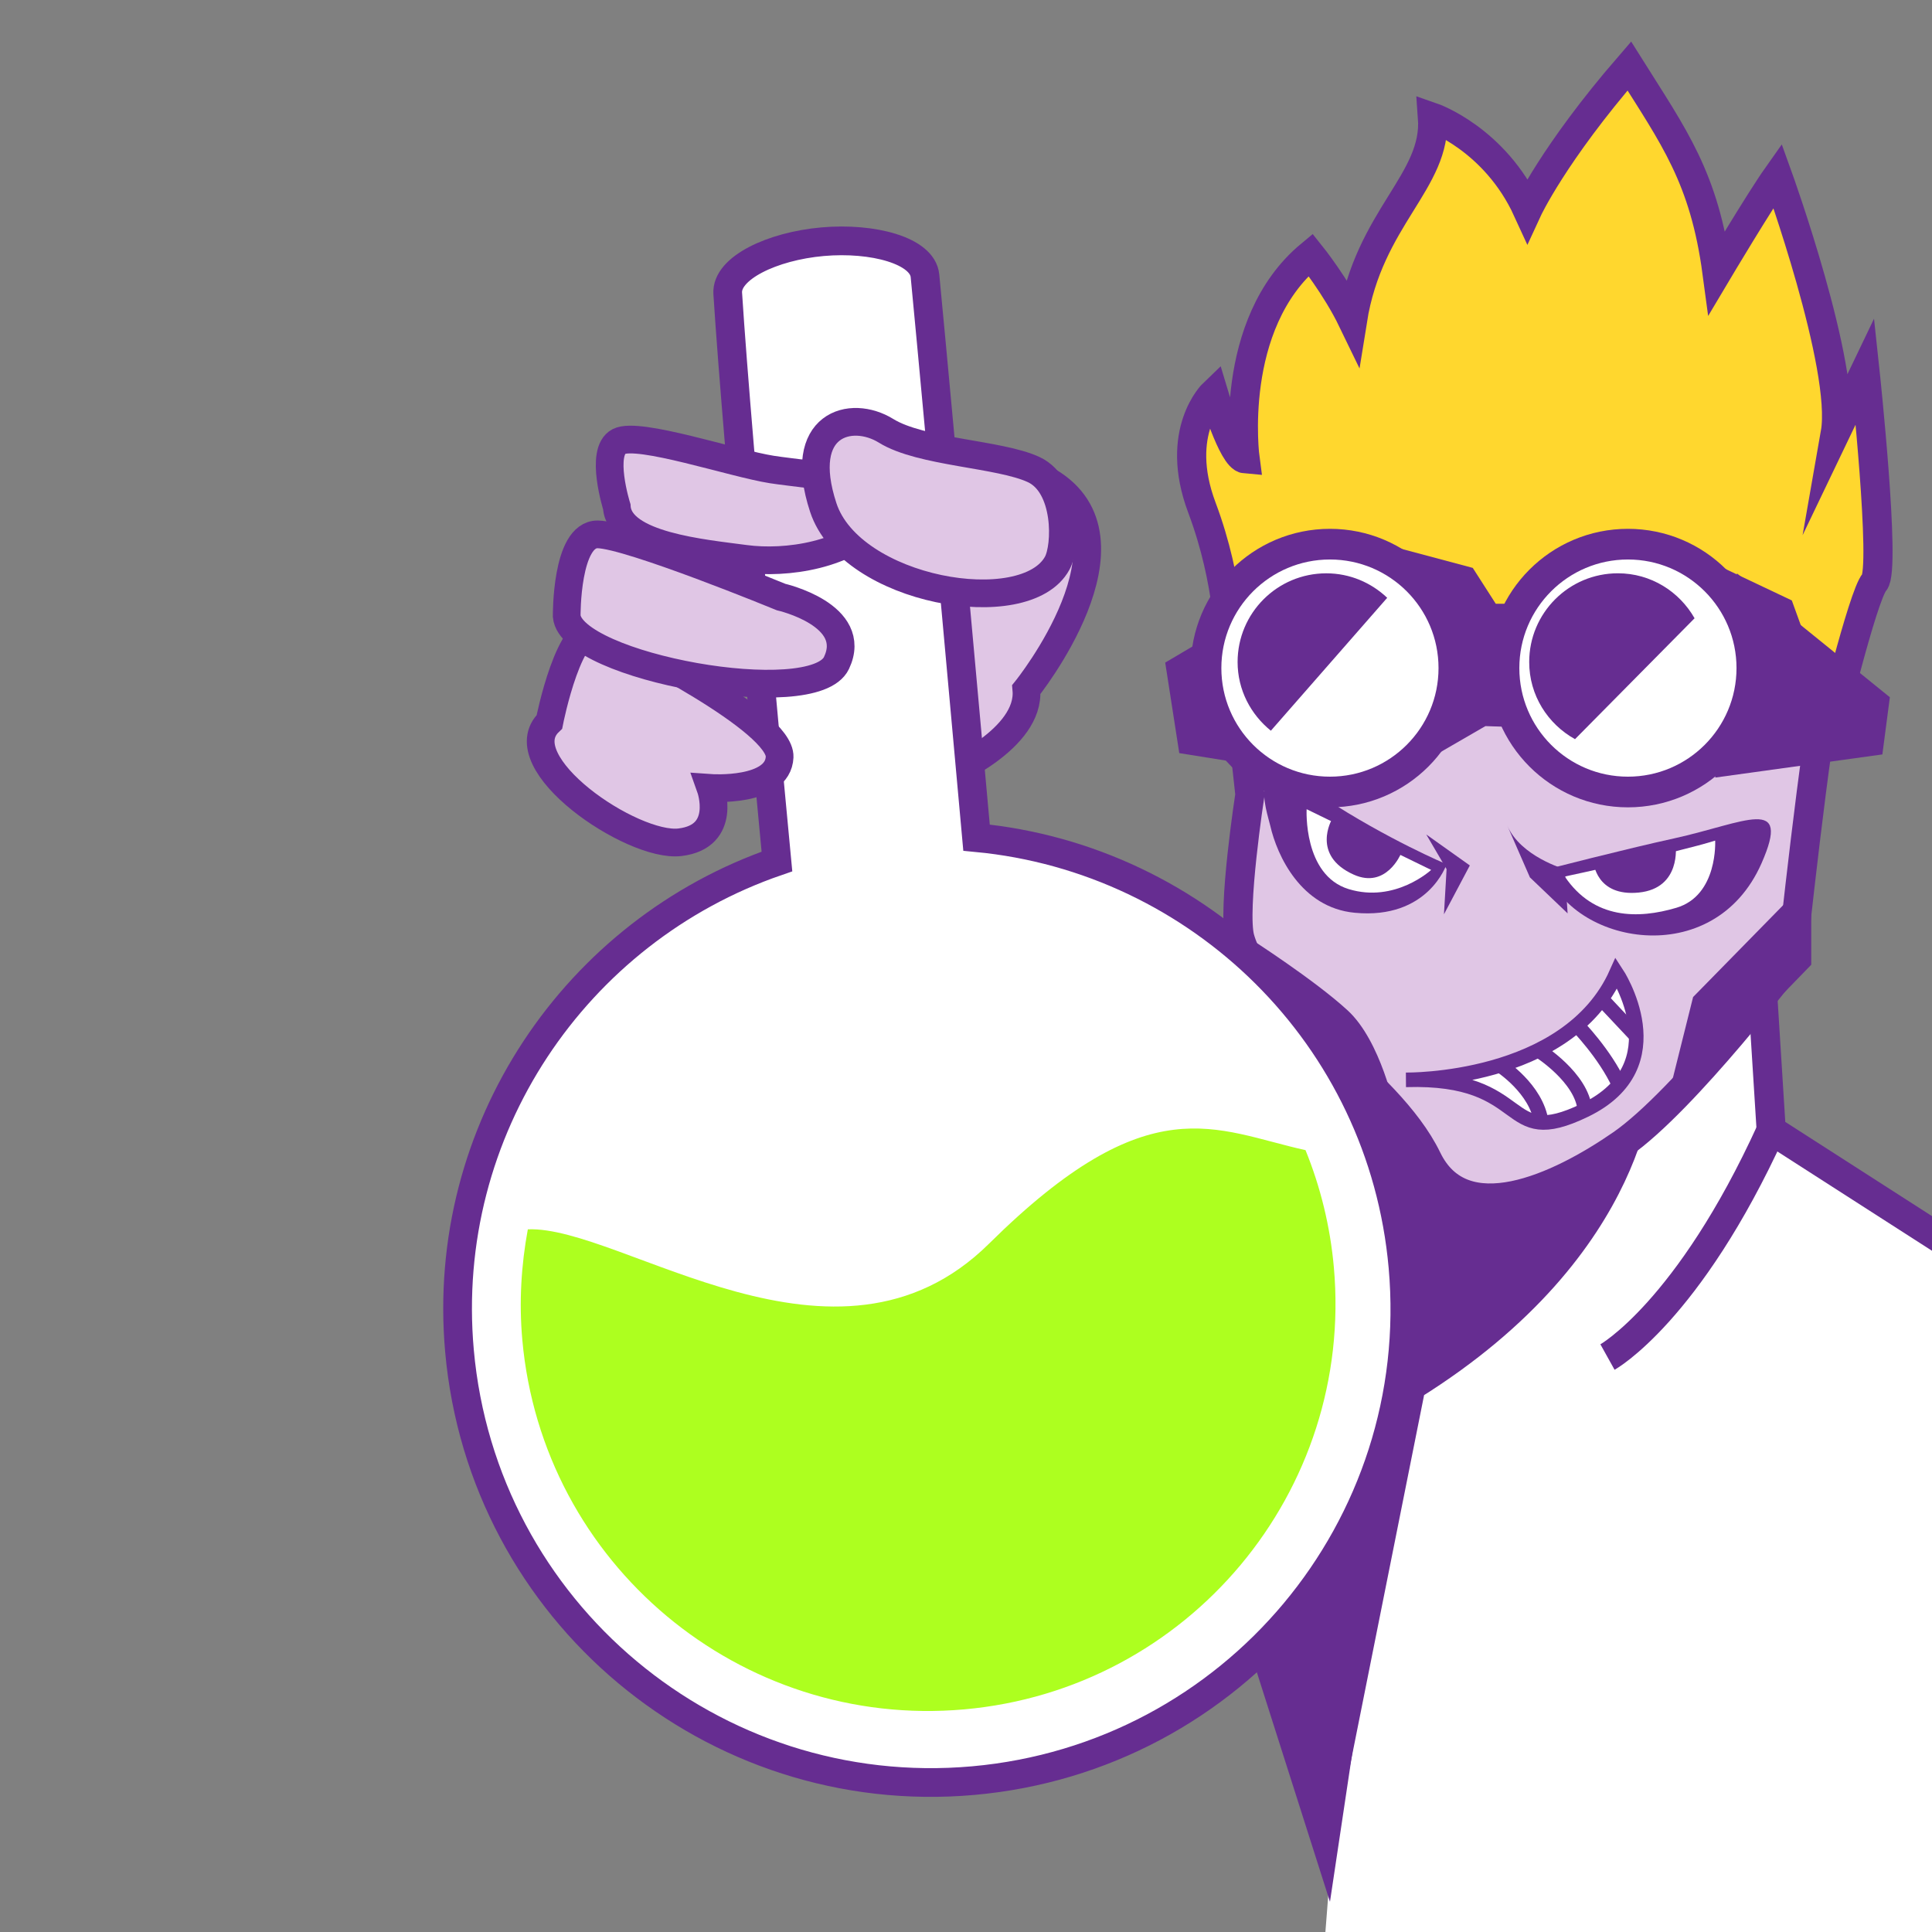<?xml version="1.0" encoding="utf-8"?>
<!-- Generator: Adobe Illustrator 15.0.2, SVG Export Plug-In . SVG Version: 6.00 Build 0)  -->
<!DOCTYPE svg PUBLIC "-//W3C//DTD SVG 1.1//EN" "http://www.w3.org/Graphics/SVG/1.1/DTD/svg11.dtd">
<svg version="1.1" id="レイヤー_1" xmlns="http://www.w3.org/2000/svg" xmlns:xlink="http://www.w3.org/1999/xlink" x="0px"
	 y="0px" width="64px" height="64px" viewBox="0 0 64 64" style="enable-background:new 0 0 64 64;" xml:space="preserve">
<rect x="0" y="0" width="64" height="64" fill="#808080" stroke="none"/>
<g>
	<g>
		<polygon style="fill:#FFFFFF;" points="57.834,32.417 58.834,37.167 67,43 65.75,66 43.75,66 
			45.417,44.584 		"/>
		<path style="fill:#662D91;" d="M44,34.945l9.678,3.398c0,0-2.377,5.406-7.061,7.573L44.057,63
			l-5.973-18.75L44,39V34.945z"/>
		<path style="fill:none;stroke:#662D91;stroke-width:0.966;stroke-miterlimit:10;" d="M54.327,35.521
			c0,0,0,5.676-7.585,10.396l-2.932,14.667"/>
		<g>
			<path style="fill:#E0C6E5;stroke:#662D91;stroke-width:0.966;stroke-miterlimit:10;" d="M40.693,19.798
				l0.712,6.523c0,0-0.592,3.835-0.33,4.768c0.65,2.31,4.87,4.554,6.2,7.3
				c1.178,2.43,4.348,0.966,6.439-0.483c2.093-1.448,5.642-6.129,5.642-6.129
				s0.797-7.474,1.2-9.083c0.402-1.61-8.693-7.324-8.693-7.324
				S46.408,16.257,40.693,19.798z"/>
			<path style="fill:#FFD72E;stroke:#662D91;stroke-width:0.966;stroke-miterlimit:10;" d="M40.729,21.482
				c0,0,0.03-2.153-0.915-4.668c-0.945-2.516,0.384-3.785,0.384-3.785
				s0.631,2.135,1.046,2.17c0,0-0.605-4.459,2.172-6.76
				c0,0,0.845,1.053,1.386,2.172c0.545-3.413,2.808-4.605,2.651-6.725
				c0,0,2.067,0.716,3.145,3.07c0,0,0.857-1.859,3.375-4.769
				c1.479,2.354,2.484,3.693,2.906,6.841c0,0,1.405-2.361,2.005-3.209
				c0,0,2.295,6.351,1.912,8.534l0.984-2.053c0,0,0.701,6.546,0.314,6.982
				c-0.387,0.436-1.524,5.142-1.524,5.142L40.729,21.482z"/>
			<path style="fill:#662D91;" d="M47.92,28.629c0,0-1.962-0.823-4.061-2.2
				c-2.708-1.777-1.89,0.442-1.778,0.931c0.223,0.978,1.016,2.708,2.793,2.876
				C47.315,30.47,47.92,28.629,47.92,28.629z"/>
			<path style="fill:#662D91;" d="M51.216,28.804c0,0,2.618-0.677,4.235-1.03
				c2.357-0.515,3.905-1.453,2.902,0.823
				C56.761,32.208,52.045,31.274,51.216,28.804z"/>
			<path style="fill:#FFFFFF;" d="M47.409,28.817l-4.125-2.011c0,0-0.12,2.183,1.391,2.646
				C46.215,29.925,47.409,28.817,47.409,28.817z"/>
			<path style="fill:#FFFFFF;" d="M51.835,29.036c0,0,3.765-0.804,4.982-1.19
				c0,0,0.1,1.814-1.284,2.225C54.265,30.448,52.796,30.458,51.835,29.036z"/>
			<path style="fill:#662D91;" d="M44.122,27.142l2.283,1.145c0,0-0.487,1.168-1.562,0.686
				C43.421,28.334,44.122,27.142,44.122,27.142z"/>
			<path style="fill:#662D91;" d="M52.787,28.559l2.721-0.555c0,0,0.192,1.421-1.222,1.563
				C52.871,29.708,52.787,28.559,52.787,28.559z"/>
			<path style="fill:#FFFFFF;stroke:#662D91;stroke-width:0.483;stroke-miterlimit:10;" d="M46.579,35.771
				c0,0,5.354,0.084,6.97-3.54c0,0,2.024,3.062-1.048,4.546
				C49.691,38.136,50.788,35.644,46.579,35.771z"/>
			<polygon style="fill:#662D91;" points="55.875,18.24 59.356,19.89 60.31,22.521 59.673,24.677 
				54.939,26.105 			"/>
			<path style="fill:none;stroke:#662D91;stroke-width:0.483;stroke-miterlimit:10;" d="M49.691,35.29
				c0,0,1.213,0.772,1.367,1.889"/>
			<path style="fill:none;stroke:#662D91;stroke-width:0.483;stroke-miterlimit:10;" d="M50.959,34.79
				c0,0,1.453,0.901,1.542,1.988"/>
			<path style="fill:none;stroke:#662D91;stroke-width:0.483;stroke-miterlimit:10;" d="M52.239,33.962
				c0,0,0.921,0.938,1.394,1.968"/>
			
				<line style="fill:none;stroke:#662D91;stroke-width:0.483;stroke-miterlimit:10;" x1="53.051" y1="33.09" x2="54.215" y2="34.328"/>
			<path style="fill:#662D91;" d="M41.405,31.09c0,0,2.137,1.368,3.239,2.382
				c1.103,1.013,1.57,3.307,1.57,3.307S41.45,32.524,41.405,31.09z"/>
			<polygon style="fill:#662D91;" points="60,29.036 56.086,33.028 55.089,37.021 60,31.958 			"/>
			<polygon style="fill:#662D91;" points="47.247,27.643 47.92,28.792 47.833,30.287 
				48.69,28.669 			"/>
			<path style="fill:#662D91;" d="M49.93,27.346l0.75,1.718l1.249,1.193l-0.094-1.465
				C51.835,28.792,50.369,28.377,49.93,27.346z"/>
			<g>
				<polygon style="fill:#662D91;" points="39.79,21.245 38.599,21.949 39.065,24.948 
					41.077,25.27 				"/>
				<polygon style="fill:#662D91;" points="45.385,17.904 48.787,18.812 49.549,20 50.979,20 
					51.301,24.125 49.207,24.053 46.068,25.869 				"/>
				<polygon style="fill:#662D91;" points="57.539,18.995 62.604,23.097 62.356,24.991 
					56.819,25.758 				"/>
			</g>
			
				<circle style="fill:#FFFFFF;stroke:#662D91;stroke-width:1.016;stroke-miterlimit:10;" cx="44.056" cy="22.131" r="4.105"/>
			
				<circle style="fill:#FFFFFF;stroke:#662D91;stroke-width:1.016;stroke-miterlimit:10;" cx="53.927" cy="22.131" r="4.105"/>
			<path style="fill:#662D91;" d="M42.099,24.206l3.854-4.403
				c-0.527-0.5-1.234-0.811-2.018-0.811c-1.623,0-2.938,1.315-2.938,2.938
				C40.997,22.853,41.432,23.667,42.099,24.206z"/>
			<path style="fill:#662D91;" d="M52.174,24.486l3.961-4.005
				c-0.505-0.886-1.447-1.49-2.54-1.49c-1.624,0-2.938,1.315-2.938,2.938
				C50.656,23.034,51.272,23.984,52.174,24.486z"/>
		</g>
		<polyline style="fill:none;stroke:#662D91;stroke-width:0.966;stroke-miterlimit:10;" points="58.39,32.938 
			58.673,37.439 68.501,43.75 		"/>
		<path style="fill:none;stroke:#662D91;stroke-width:0.966;stroke-miterlimit:10;" d="M53.25,44.954
			c0,0,2.679-1.492,5.423-7.515"/>
	</g>
	<g>
		<path style="fill:#E0C6E5;stroke:#662D91;stroke-width:0.918;stroke-miterlimit:10;" d="M31.383,25.646
			c0,0,2.763-1.163,2.616-2.805c0,0,4.013-4.987,0.718-6.906
			C31.422,14.018,27.5,23.599,31.383,25.646z"/>
		<path style="fill:#FFFFFF;stroke:#662D91;stroke-width:0.951;stroke-miterlimit:10;" d="M32.349,27.748
			c0,0-1.235-13.703-1.708-18.612c-0.08-0.834-1.725-1.277-3.393-1.129
			c-1.669,0.148-3.194,0.875-3.141,1.711c0.32,5.042,1.63,18.82,1.63,18.82
			c-6.661,2.293-11.17,8.879-10.516,16.212
			c0.77,8.631,8.39,15.005,17.021,14.235
			c8.632-0.771,15.004-8.392,14.233-17.022
			C45.794,34.313,39.728,28.449,32.349,27.748z"/>
		<g>
			<path style="fill:#E0C6E5;stroke:#662D91;stroke-width:0.918;stroke-miterlimit:10;" d="M20.432,16.787
				c0,0-0.576-1.829,0.071-2.162s3.781,0.727,5.066,0.928
				c1.286,0.202,4.659,0.371,3.602,1.612c-1.057,1.241-3.138,1.528-4.487,1.346
				C23.334,18.329,20.508,18.084,20.432,16.787z"/>
			<path style="fill:#E0C6E5;stroke:#662D91;stroke-width:0.918;stroke-miterlimit:10;" d="M18.2,23.912
				c0,0,0.677-3.459,1.651-3.018c0.974,0.442,6.026,2.996,5.975,4.182
				c-0.051,1.185-2.289,1.026-2.289,1.026s0.574,1.61-1.014,1.799
				C20.935,28.089,16.785,25.251,18.2,23.912z"/>
			<path style="fill:#E0C6E5;stroke:#662D91;stroke-width:0.918;stroke-miterlimit:10;" d="M35.021,18.657
				c0.31-0.566,0.352-2.575-0.778-3.101c-1.129-0.527-3.728-0.564-4.891-1.285
				c-1.163-0.72-2.992-0.229-2.08,2.542
				C28.183,19.584,33.963,20.587,35.021,18.657z"/>
			<path style="fill:#E0C6E5;stroke:#662D91;stroke-width:0.918;stroke-miterlimit:10;" d="M18.773,20.411
				c0,0-0.028-2.722,1.028-2.709c1.057,0.013,6.073,2.076,6.073,2.076
				s2.593,0.591,1.835,2.185C26.952,23.554,18.924,22.096,18.773,20.411z"/>
		</g>
		<path style="fill:#ADFF1F;" d="M32.764,41.197c-5.058,5.008-12.17-0.601-15.279-0.474
			c-0.218,1.18-0.295,2.404-0.183,3.659c0.662,7.423,7.217,12.904,14.641,12.243
			c7.424-0.662,12.906-7.218,12.243-14.642c-0.122-1.369-0.447-2.671-0.939-3.883
			C40.25,37.439,38.084,35.93,32.764,41.197z"/>
	</g>
</g>
</svg>

